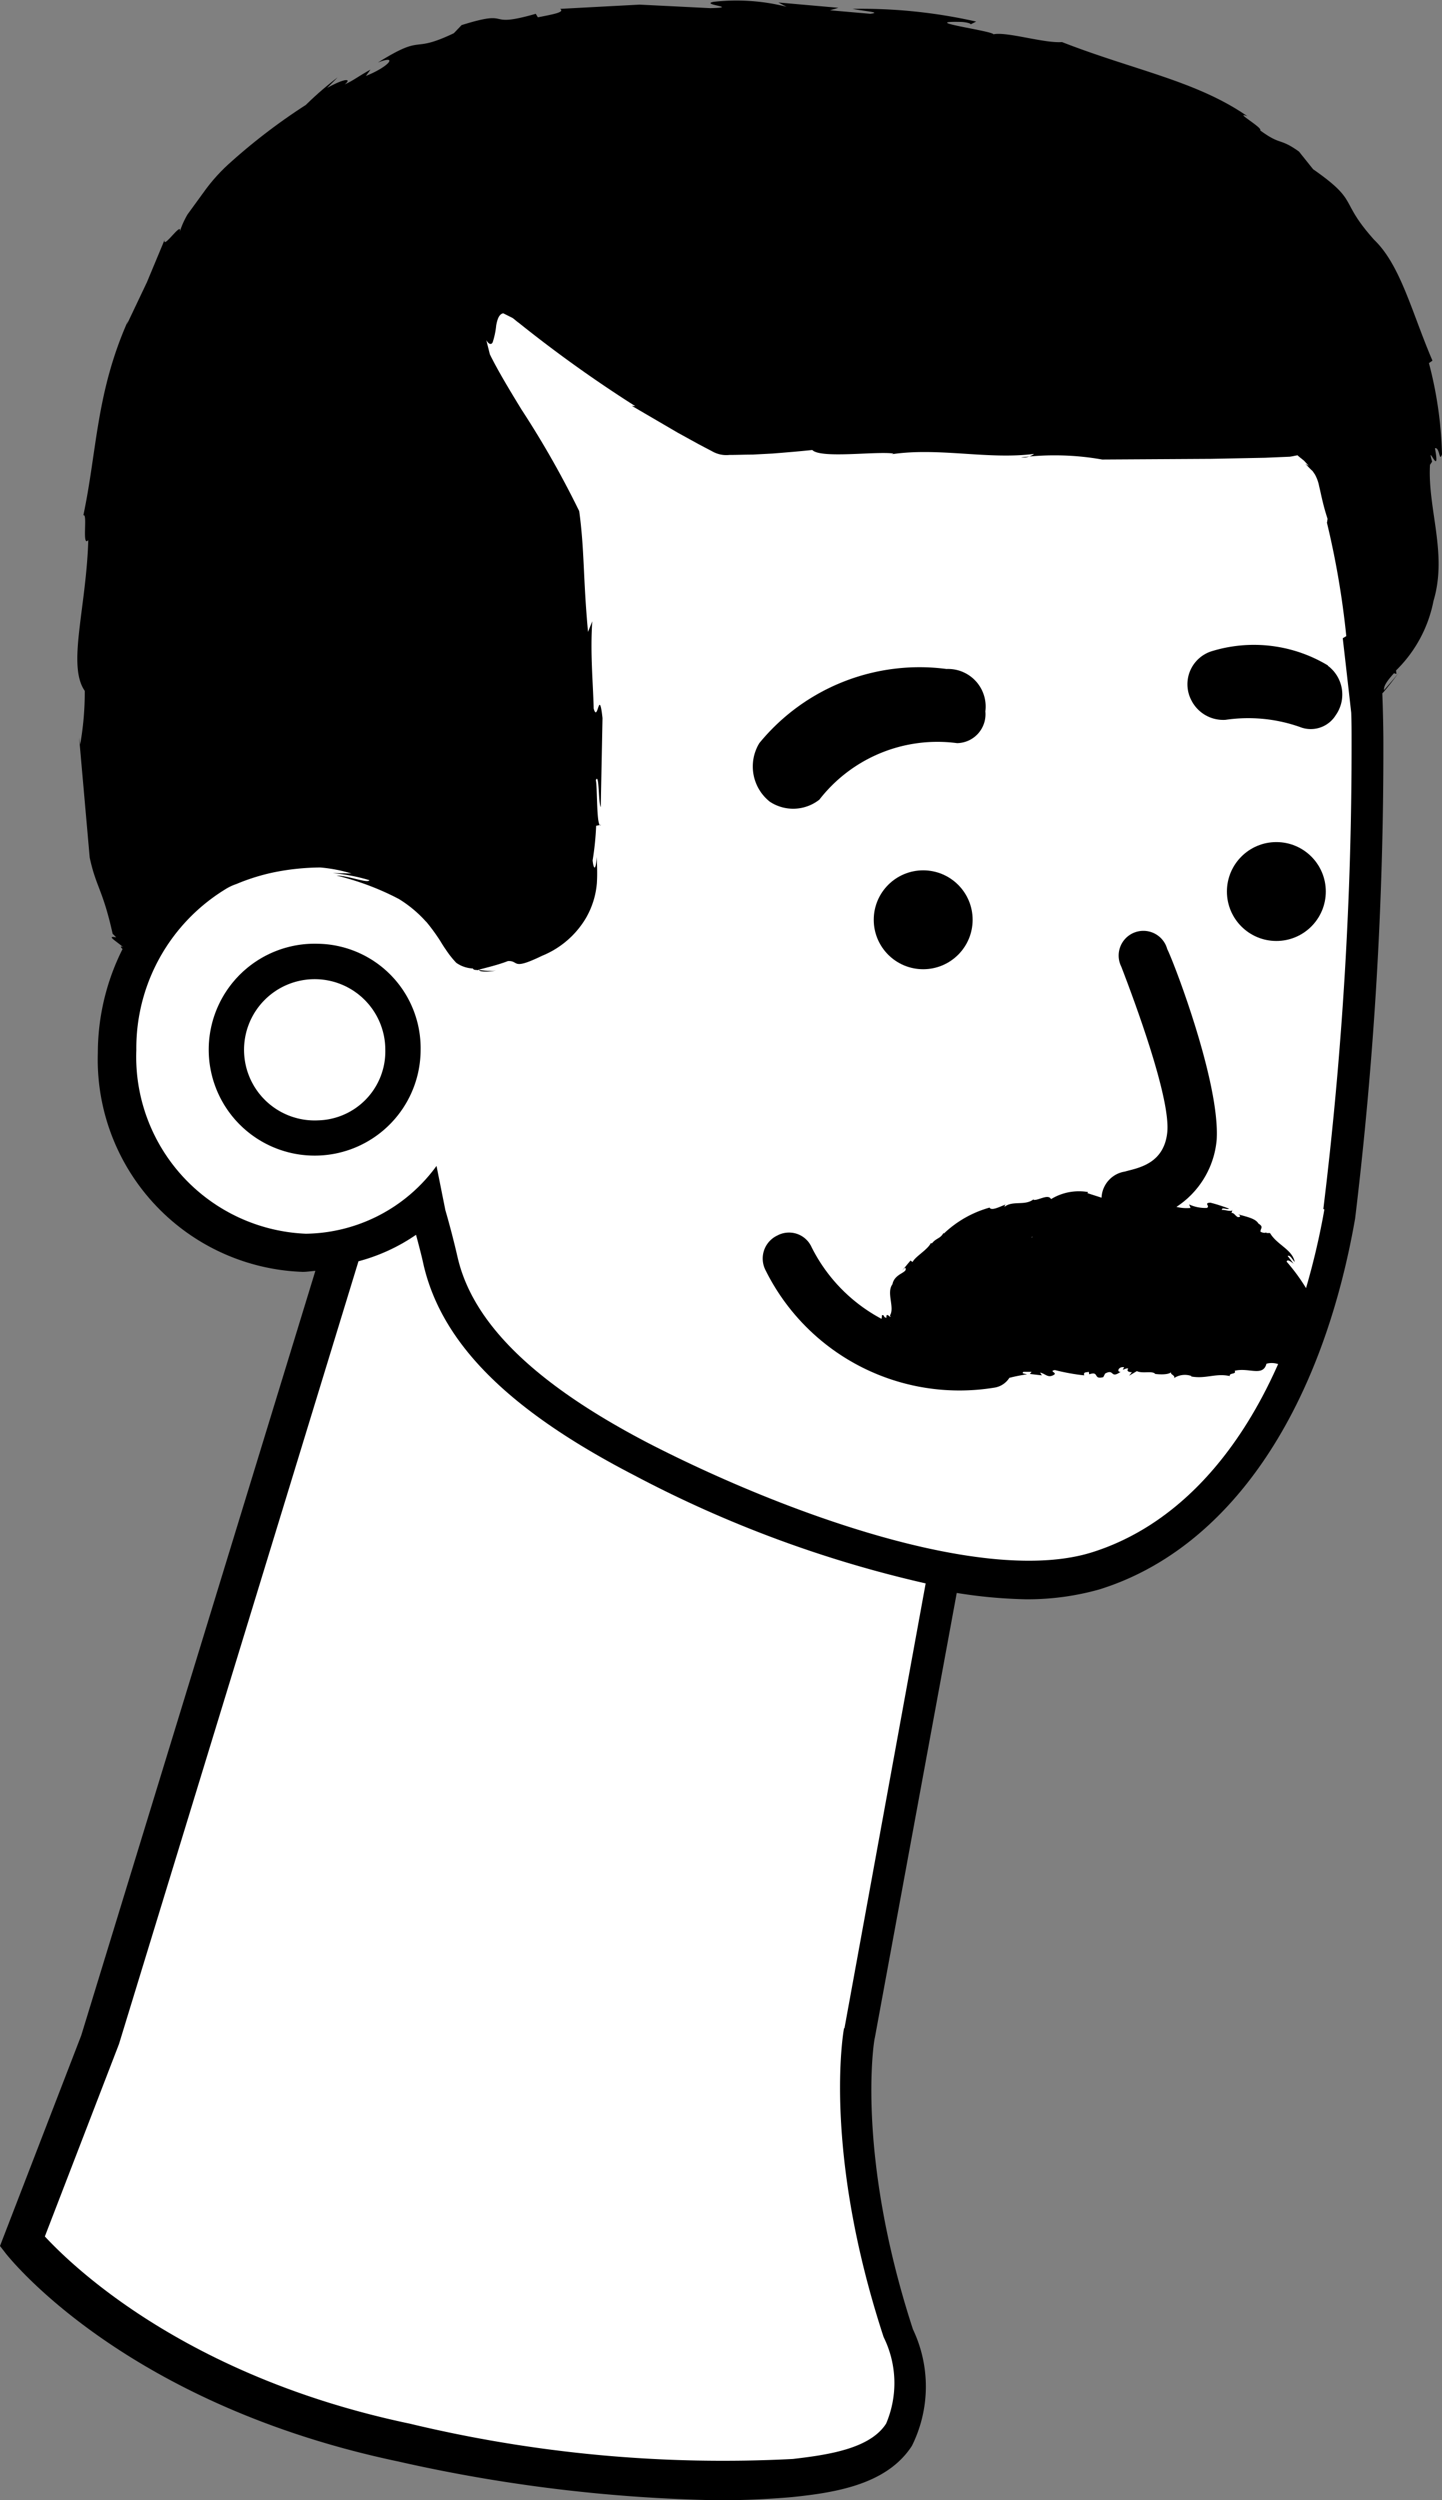 <svg xmlns="http://www.w3.org/2000/svg" width="40.83" height="70.791" viewBox="0 0 40.83 70.791">
  <rect x="0" y="0" width="40.83" height="70.791" fill="#808080" stroke="none"/>
  <g id="Group_1680" data-name="Group 1680" transform="translate(6904.508 8644)">
    <path id="Path_3423" data-name="Path 3423" d="M254.43,52.76c-2.7-3.48-8.8-5.9-18.25-5.9s-14.97,3.67-16.32,12.26.3,13.57.3,13.57a3.616,3.616,0,0,1,1-1.48l.06.3a5.861,5.861,0,0,0-1.6,4.1,5.508,5.508,0,0,0,5.3,5.7,4.748,4.748,0,0,0,1.07-.13l-6.87,22.43-2.2,5.7s3.2,4.1,10.8,5.7a37.971,37.971,0,0,0,11,1c1.9-.2,4.2-.6,3-4.1-1.7-5.2-1.1-8.5-1.1-8.5l2.4-13.1a9.386,9.386,0,0,0,4.3-.01c3.2-1,5.9-4.4,6.9-10.1a108.518,108.518,0,0,0,.8-13.4c0-.7-.04-1.86-.12-3.13l.13,1.27a6.292,6.292,0,0,0,1.35-2.5c.3-1.37.8-6.2-1.92-9.67ZM228.28,79.98a.3.3,0,0,1,.02.1l-.08-.05a.209.209,0,0,0,.06-.04Z" transform="translate(-7120.708 -8689.879)" fill="#fff"/>
    <path id="Path_3424" data-name="Path 3424" d="M230.24,73.36a1.892,1.892,0,0,1-.48-.02C229.76,73.37,229.86,73.42,230.24,73.36Zm-9.5-3.24v.01l.01-.02Zm4.47,2.48a3,3,0,1,0,2.9,3A2.957,2.957,0,0,0,225.21,72.6Zm0,5a2,2,0,1,1,1.9-2A1.954,1.954,0,0,1,225.21,77.6ZM243,64.82a5.861,5.861,0,0,0-5.3,2.1,1.273,1.273,0,0,0,.3,1.66,1.2,1.2,0,0,0,1.4-.06,4.231,4.231,0,0,1,3.9-1.6.818.818,0,0,0,.8-.9,1.064,1.064,0,0,0-1.1-1.2Zm10.8-.1a4.059,4.059,0,0,0-3.3-.4.98.98,0,0,0-.57,1.38,1.01,1.01,0,0,0,.97.56,4.4,4.4,0,0,1,2.1.2.832.832,0,0,0,1.02-.33,1.016,1.016,0,0,0-.22-1.4Zm-6.32,20.16h0l-.02.05Z" transform="translate(-7120.708 -8689.879)"/>
    <circle id="Ellipse_547" data-name="Ellipse 547" cx="1.4" cy="1.4" r="1.4" transform="translate(-6879.768 -8619.358)"/>
    <circle id="Ellipse_548" data-name="Ellipse 548" cx="1.4" cy="1.4" r="1.4" transform="translate(-6869.768 -8620.158)"/>
    <path id="Path_3425" data-name="Path 3425" d="M256.75,58.95c-.17-.6.25.52.08-.38.14-.04.12.42.2.17a11.2,11.2,0,0,0-.37-2.58l.1-.07c-.58-1.35-.9-2.7-1.65-3.42-1.02-1.14-.4-1.07-1.73-2l-.4-.5c-.56-.4-.5-.16-1.1-.6.1-.06-.78-.56-.36-.4-1.44-1-3.2-1.3-5.25-2.1-.5.04-1.56-.3-1.94-.22-.04-.1-2.17-.38-.92-.35.1,0,.3.04.27.07l.16-.08a14.707,14.707,0,0,0-3.5-.36c.36.07.84.1.5.14l-1.14-.1.24-.07-1.7-.15.23.12a5.8,5.8,0,0,0-2.06-.14c-.42.08.78.16-.1.18l-2-.1-2.25.12c.15.1-.24.16-.63.24l-.06-.1c-1.5.43-.6-.15-2.1.32l-.22.23c-1.26.6-.8-.01-2.15.83.57-.23.35.1-.34.38l.13-.18c-.36.2-.47.3-.73.42.2-.16.04-.2-.5.1l.3-.3a9.487,9.487,0,0,0-.9.78,16.846,16.846,0,0,0-2.17,1.66,4.979,4.979,0,0,0-.7.78l-.48.66a2.51,2.51,0,0,0-.23.52c.12-.4-.48.5-.42.2l-.5,1.2-.57,1.2.03-.1c-.9,2.03-.87,3.66-1.26,5.5.13-.07-.05.92.14.7-.06,1.95-.6,3.55-.1,4.27a8.5,8.5,0,0,1-.13,1.52l-.03-.2.3,3.4c.18.84.37.9.65,2.16a.943.943,0,0,1,.1.1c-.3-.06,0,.1.2.28-.07-.04-.1-.03-.02.05a6.567,6.567,0,0,0-.7,2.94,6.015,6.015,0,0,0,5.8,6.2c.12,0,.24-.02.36-.03l-6.63,21.65-2.3,5.96.17.22c.14.17,3.4,4.26,11.1,5.88a44.574,44.574,0,0,0,9.08,1.1q1.037,0,2.07-.09c1.28-.13,2.7-.37,3.4-1.45a3.77,3.77,0,0,0,.03-3.3c-1.63-5-1.1-8.22-1.08-8.25l2.32-12.6a13.864,13.864,0,0,0,1.96.18,7.475,7.475,0,0,0,2.08-.28c3.63-1.13,6.27-4.96,7.24-10.5a110.757,110.757,0,0,0,.8-13.47c0-.37-.01-.85-.03-1.4l.03-.03q.255-.3.48-.62c-.14.2-.3.37-.46.56-.02-.12.1-.28.28-.48l.07.02c0-.03-.01-.06-.01-.1a3.756,3.756,0,0,0,1.06-1.97c.4-1.34-.17-2.6-.1-3.85ZM240.1,103.3c-.03.14-.6,3.5,1.12,8.75a2.93,2.93,0,0,1,.07,2.45c-.45.7-1.6.88-2.64,1a37.969,37.969,0,0,1-10.85-1c-6.34-1.33-9.56-4.47-10.33-5.3l2.1-5.45,6.78-22.16a5.247,5.247,0,0,0,1.63-.75c.08.3.16.6.22.88.53,2.22,2.42,4.1,5.96,5.93a33.5,33.5,0,0,0,8.25,3.06l-2.3,12.6Zm5.3-22.38.02-.02a.06.06,0,0,0,.04-.01Zm8.3-.8a20.8,20.8,0,0,1-.52,2.23,5.372,5.372,0,0,0-.55-.75c.02-.07.1-.02.2.06l-.17-.22c.07-.04.13.1.2.17-.07-.36-.5-.48-.7-.82h-.1l-.01-.02c-.02.03-.12.01-.16-.02,0-.1.1-.13-.06-.23-.08-.15-.38-.2-.57-.26.1.06.04.08-.01.08-.08-.04-.1-.12-.18-.12l.03-.1c0,.1-.26-.01-.3.02-.02-.1.15,0,.2-.04a4.678,4.678,0,0,0-.53-.17c-.2.01.01.1-.1.15a1.093,1.093,0,0,1-.5-.1l.04.1a1.2,1.2,0,0,1-.4-.03,2.532,2.532,0,0,0,1.14-1.9c.1-1.6-1.2-5-1.4-5.4a.7.7,0,1,0-1.3.5c.5,1.3,1.4,3.8,1.3,4.7s-.85,1-1.2,1.1a.783.783,0,0,0-.66.74c-.12-.04-.25-.08-.4-.13l.02-.03a1.515,1.515,0,0,0-1.05.2c-.08-.16-.37.05-.5.02l.01-.02c-.24.2-.6.03-.83.22.01-.02,0-.06.06-.08-.2.08-.43.2-.48.1a3.07,3.07,0,0,0-1.3.74v-.03c-.1.18-.2.14-.33.3-.02,0-.03,0-.03-.01-.1.2-.44.38-.52.54l-.06-.04-.25.3a.943.943,0,0,1,.1-.1c.1.15-.3.15-.36.47-.18.24.07.66-.07.88.06.15-.12-.14-.1.07-.1-.01-.05-.1-.13-.07a.375.375,0,0,1-.01.1,4.661,4.661,0,0,1-1.98-2.03.7.7,0,0,0-.97-.33.72.72,0,0,0-.34.97,6.127,6.127,0,0,0,6.47,3.34.614.614,0,0,0,.44-.28,4.9,4.9,0,0,1,.5-.1c-.07-.02-.17-.02-.1-.07h.23l-.05.06.34.04-.05-.08c.17.04.22.17.4.06.08-.06-.16-.1.02-.13a5.894,5.894,0,0,0,.83.15c-.03-.1.05-.08.13-.1l.01.07c.3-.1.1.16.4.08l.05-.1c.27-.15.14.16.44-.05-.12.01-.06-.16.1-.13l-.04.07c.08-.02.1-.05.16-.03-.05.04-.03.1.1.1l-.08.1.22-.13c.17.08.44-.02.52.08,0,0,.37.05.46-.06-.07.07.13.1.07.18a.554.554,0,0,1,.5-.06l-.02.01c.42.08.7-.1,1.1-.01-.02-.1.2-.04.14-.15.4-.1.8.18.9-.2a.576.576,0,0,1,.33.01c-1.22,2.76-3.04,4.63-5.27,5.33-3,.94-8.62-1.07-12.52-3.07-3.2-1.66-5-3.38-5.44-5.27q-.156-.68-.35-1.35l-.25-1.25a4.651,4.651,0,0,1-3.7,1.92,5.014,5.014,0,0,1-4.8-5.2,5.275,5.275,0,0,1,2.5-4.54,1.446,1.446,0,0,1,.33-.16,5.793,5.793,0,0,1,1.1-.34,6.861,6.861,0,0,1,1.28-.13,4.283,4.283,0,0,1,.88.17c-.13,0-.32-.01-.53-.01a5.169,5.169,0,0,1,1.04.2c-.04.1-.6-.13-.93-.13a7.652,7.652,0,0,1,1.76.66,3.442,3.442,0,0,1,.76.63l.03.03a5.343,5.343,0,0,1,.32.43c.07.1.14.23.22.34a2.632,2.632,0,0,0,.3.38.884.884,0,0,0,.47.16c.03.06.1.03.13.05.01-.02.54-.13.86-.26.33-.02.08.28.97-.15a2.567,2.567,0,0,0,1.23-1.05,2.354,2.354,0,0,0,.32-1c.02-.32,0-.52,0-.75-.04.47-.1.3-.12.1a8.126,8.126,0,0,0,.1-.98l.14-.03c-.14.16-.1-1.1-.15-1.26.1-.24.07.65.14.76l.05-2.52c-.1-.9-.13.16-.25-.27-.02-.8-.1-1.56-.04-2.47l-.12.3c-.14-1.5-.1-2.34-.25-3.42a26.719,26.719,0,0,0-1.63-2.87c-.43-.7-.72-1.2-.9-1.57l-.1-.4c.07.12.14.14.18.06a2.17,2.17,0,0,0,.1-.48c.02-.1.06-.32.2-.34l.26.13c.06.04.12.1.18.14a36.963,36.963,0,0,0,3.3,2.36l-.1-.01,1.3.76.6.33.38.2a.8.8,0,0,0,.48.1c.22,0,.44-.01.66-.01l.57-.03c.37-.03.74-.06,1.12-.1.24.25,1.8.03,2.3.1l-.05.02c1.33-.2,2.74.16,4.03-.01a.5.5,0,0,1-.37.1,7.711,7.711,0,0,1,2.3.06l3.08-.02,1.53-.03.7-.03c.08-.01.15-.03.22-.04a1.059,1.059,0,0,0,.12.1c.02.02.04.03.07.06l.13.14-.1-.06c.08.08.14.15.2.2.03.04.05.07.07.1a1.074,1.074,0,0,1,.12.33c.06.24.1.5.24.93-.01.05-.01.1-.02.1a24.137,24.137,0,0,1,.55,3.22l-.1.06.12,1.05.12,1.06c.01.28.01.54.01.75a107.8,107.8,0,0,1-.8,13.3Z" transform="translate(-7120.708 -8689.879)"/>
    <path id="Path_3426" data-name="Path 3426" d="M229.37,46.57h0l.1-.1Z" transform="translate(-7120.708 -8689.879)"/>
  </g>
</svg>
